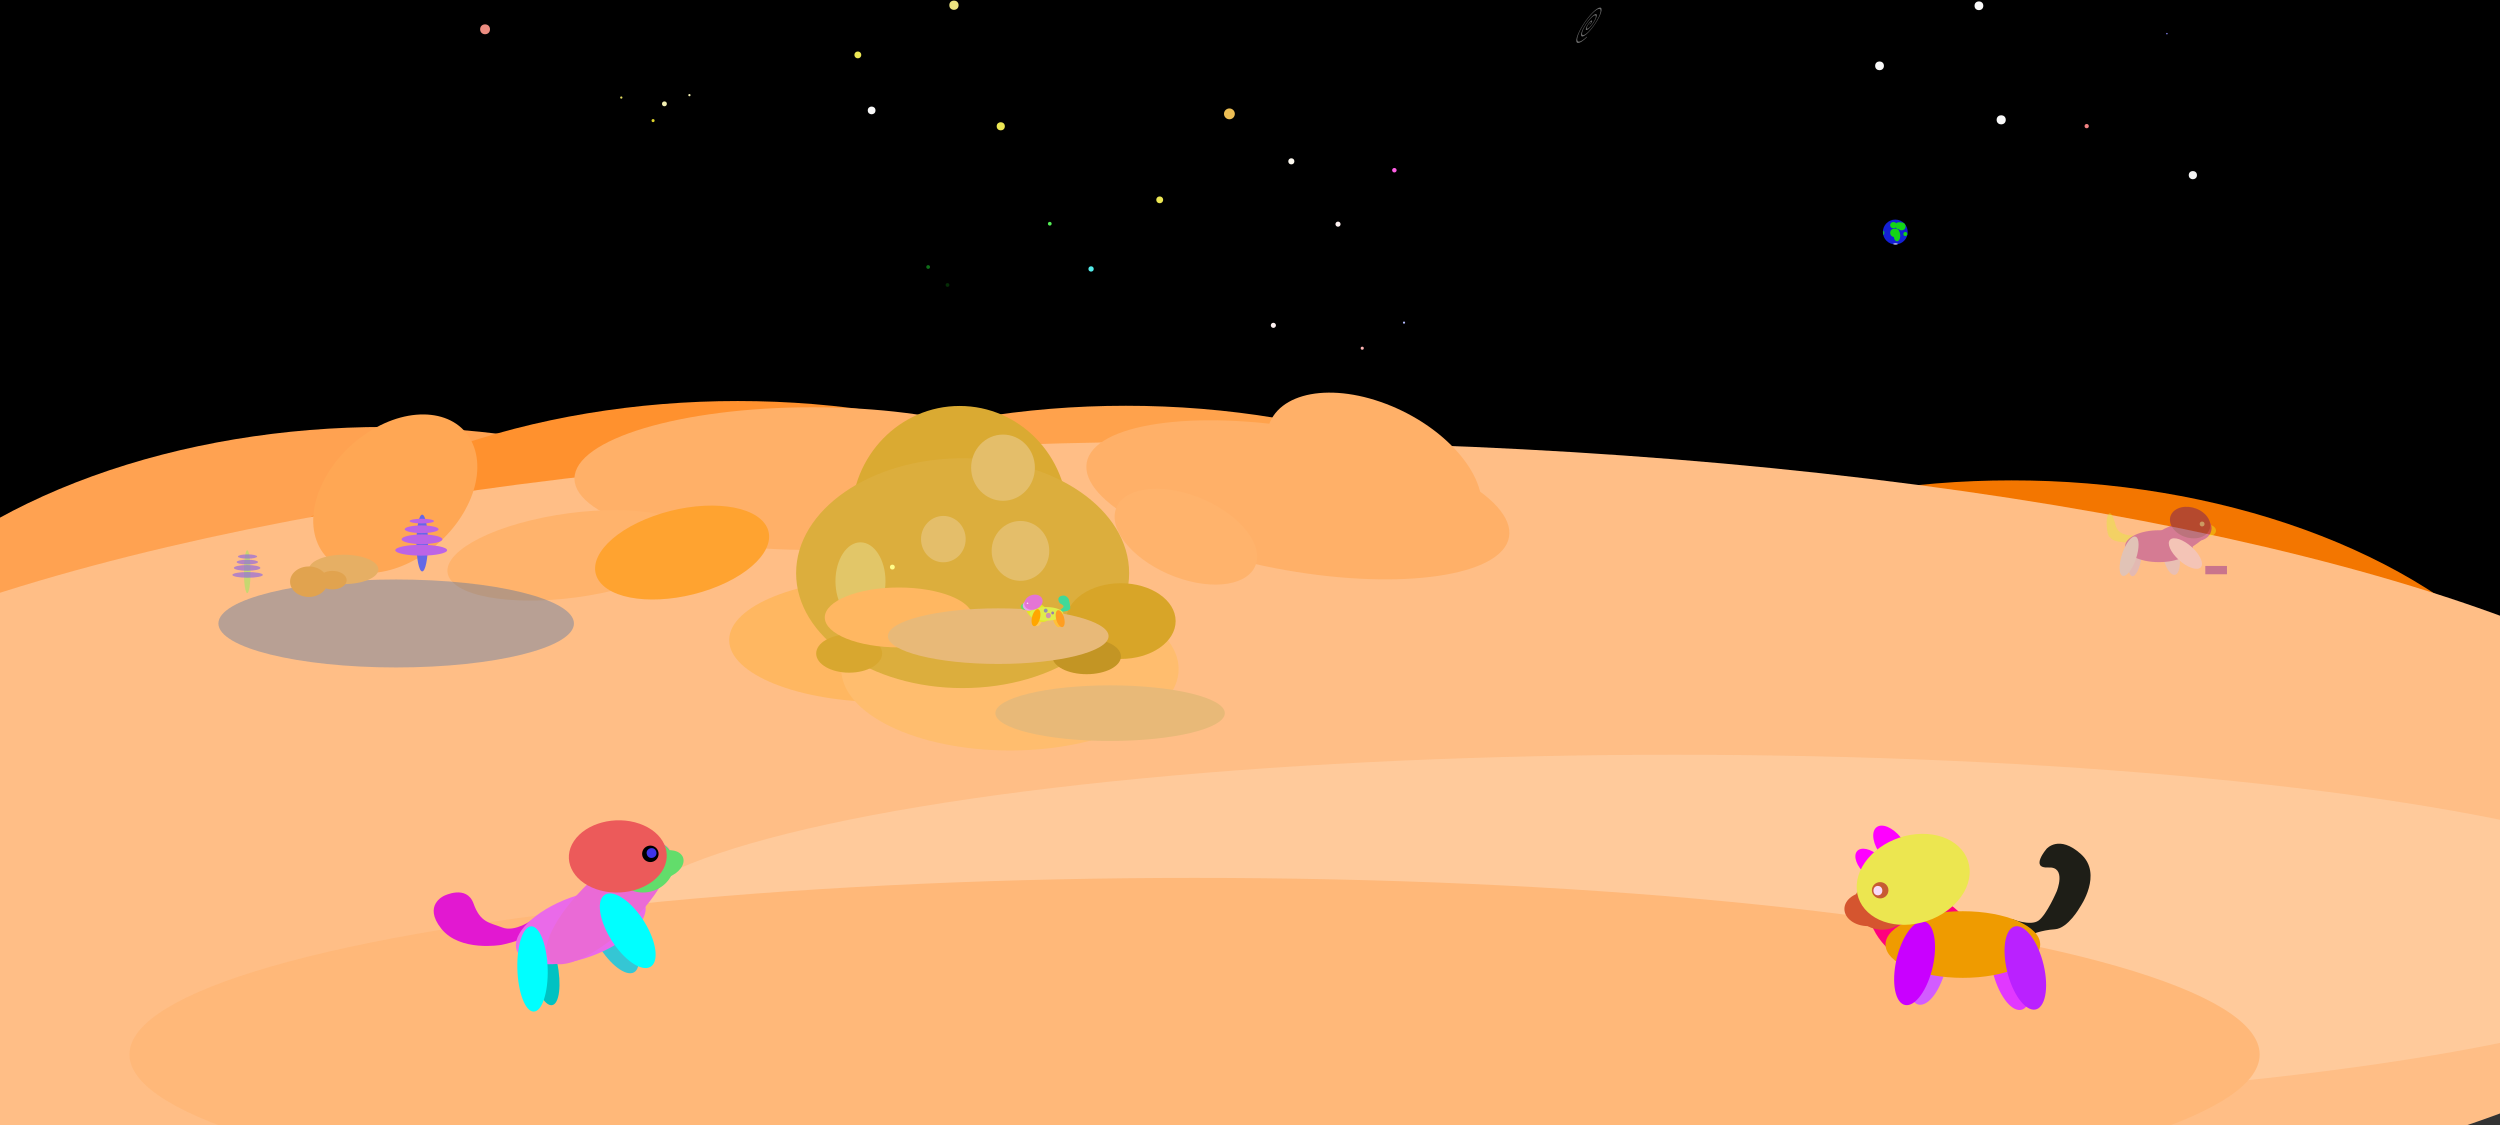 <?xml version="1.0" encoding="UTF-8" standalone="no"?>
<!-- Created with Inkscape (http://www.inkscape.org/) -->

<svg
   width="200mm"
   height="90mm"
   viewBox="0 0 200 90"
   version="1.1"
   id="svg1"
   sodipodi:docname="Foam_Pet_Bothies.svg"
   inkscape:version="1.3 (0e150ed, 2023-07-21)"
   xmlns:inkscape="http://www.inkscape.org/namespaces/inkscape"
   xmlns:sodipodi="http://sodipodi.sourceforge.net/DTD/sodipodi-0.dtd"
   xmlns="http://www.w3.org/2000/svg"
   xmlns:svg="http://www.w3.org/2000/svg">
  <rect x="0" y="0" width="200" height="90" fill="#333333" stroke="none"/>
  <sodipodi:namedview
     id="namedview1"
     pagecolor="#ffffff"
     bordercolor="#000000"
     borderopacity="0.25"
     inkscape:showpageshadow="2"
     inkscape:pageopacity="0.0"
     inkscape:pagecheckerboard="0"
     inkscape:deskcolor="#d1d1d1"
     inkscape:document-units="mm"
     inkscape:zoom="2.0560856"
     inkscape:cx="232.23741"
     inkscape:cy="95.083588"
     inkscape:window-width="1452"
     inkscape:window-height="939"
     inkscape:window-x="26"
     inkscape:window-y="23"
     inkscape:window-maximized="0"
     inkscape:current-layer="layer1"
     showgrid="false" />
  <defs
     id="defs1" />
  <g
     inkscape:label="Layer 1"
     inkscape:groupmode="layer"
     id="layer1">
    <rect
       style="fill:#000000;fill-opacity:1;stroke-width:1.077"
       id="rect131"
       width="215.34"
       height="84.723"
       x="-4.572"
       y="-7.734" />
    <ellipse
       style="fill:#ffa24c;fill-opacity:1;stroke-width:0.692"
       id="path131-5-2-7"
       cx="90.071"
       cy="61.887"
       rx="46.876"
       ry="29.426" />
    <ellipse
       style="fill:#f37600;fill-opacity:1;stroke-width:0.692"
       id="path131-5-2-7-6"
       cx="160.932"
       cy="67.855"
       rx="46.876"
       ry="29.426" />
    <ellipse
       style="fill:#ffa251;fill-opacity:1;stroke-width:0.692"
       id="path131-5"
       cx="30.822"
       cy="63.581"
       rx="46.876"
       ry="29.426" />
    <ellipse
       style="fill:#ff912e;fill-opacity:1;stroke-width:0.692"
       id="path131-5-2"
       cx="59.018"
       cy="61.508"
       rx="46.876"
       ry="29.426" />
    <ellipse
       style="fill:#ffbe86;fill-opacity:1;stroke-width:1.221"
       id="path131"
       cx="97.316"
       cy="69.168"
       rx="126.957"
       ry="33.86" />
    <ellipse
       style="fill:#ffb761;fill-opacity:1;stroke:none;stroke-width:3.094;stroke-linecap:round;stroke-dasharray:none"
       id="path7-2-4"
       cx="70.74"
       cy="51.204"
       rx="12.406"
       ry="4.964" />
    <ellipse
       style="fill:#ffbd6e;fill-opacity:1;stroke:none;stroke-width:3.698;stroke-linecap:round;stroke-dasharray:none"
       id="path7-2-4-6"
       cx="80.796"
       cy="53.518"
       rx="13.495"
       ry="6.521" />
    <ellipse
       style="fill:#ffca9b;fill-opacity:1;stroke-width:0.646"
       id="path131-1"
       cx="133.952"
       cy="74.508"
       rx="85.208"
       ry="14.128" />
    <ellipse
       style="fill:#ffb879;fill-opacity:1;stroke-width:0.646"
       id="path131-1-3"
       cx="95.565"
       cy="84.359"
       rx="85.208"
       ry="14.128" />
    <g
       id="g3">
      <path
         style="fill:#0000e0;fill-opacity:0.119;stroke-width:0.723;stroke-linecap:round;stroke-linejoin:round"
         id="path111"
         d="m 42.353,-99.297 c -2.317,3.775 -4.82,7.603 -6.479,11.686 -1.655,4.553 -3.432,9.189 -3.792,14.07 -0.08,1.08 -0.037,2.166 -0.056,3.25 0.2,4.206 0.831,8.398 2.962,12.1 1.333,2.316 2.507,3.562 4.208,5.634 4.183,4.537 8.988,8.559 14.364,11.62 0.866,0.493 1.774,0.909 2.661,1.364 4.662,2.231 8.655,2.371 13.671,1.852 4.626,-0.656 9.288,-0.955 13.953,-1.144 4.108,-0.065 8.134,-0.709 12.058,-1.897 3.289,-0.968 6.546,-2.037 9.82,-3.051 2.008,-0.682 4.116,-0.823 6.199,-1.099 0.261,-0.152 0.546,-0.269 0.783,-0.457 1.584,-1.262 2.712,-3.392 3.388,-5.25 0.272,-0.749 0.457,-1.527 0.685,-2.29 1.477,-5.476 0.977,-11.084 0.384,-16.637 -0.549,-4.958 -1.728,-9.813 -3.181,-14.576 -1.853,-5.293 -3.751,-10.572 -6.104,-15.666 -1.738,-3.496 -3.569,-6.961 -5.886,-10.112 -1.641,-2.127 -3.816,-3.141 -6.306,-3.935 -3.318,-0.83 -6.764,-0.924 -10.167,-1.023 -3.118,-0.08 -6.232,0.18 -9.344,0.321 -2.516,-0.003 -5.009,0.235 -7.43,0.932 -1.665,0.4 -3.088,1.25 -4.488,2.192 -1.252,0.937 -2.288,2.116 -3.437,3.169 -1.607,1.159 -3.263,2.258 -4.966,3.271 -1.55,0.887 -3.231,1.506 -4.95,1.969 -1.229,0.281 -2.49,0.3 -3.73,0.513 -0.986,0.235 -2.006,0.21 -3.001,0.37 -1.012,0.165 -2.11,1.979 -2.11,1.979 0.677,0.214 -0.254,0.254 -0.479,0.5 -2.604,3.649 -4.443,7.73 -6.123,11.863 -1.672,4.587 -3.457,9.26 -3.82,14.178 -0.081,1.097 -0.038,2.201 -0.058,3.301 0.201,4.276 0.843,8.534 3.004,12.299 1.354,2.359 2.538,3.613 4.269,5.721 4.215,4.571 9.056,8.625 14.468,11.717 0.876,0.501 1.795,0.923 2.692,1.385 4.742,2.278 8.814,2.432 13.92,1.907 4.617,-0.656 9.269,-0.957 13.924,-1.144 4.147,-0.064 8.21,-0.715 12.172,-1.911 3.289,-0.97 6.548,-2.037 9.824,-3.048 1.984,-0.67 4.066,-0.807 6.124,-1.076 0.316,-0.172 0.662,-0.298 0.949,-0.515 1.617,-1.222 2.902,-3.62 3.576,-5.47 0.279,-0.767 0.468,-1.564 0.702,-2.346 1.491,-5.534 0.994,-11.201 0.398,-16.813 -0.552,-4.986 -1.733,-9.87 -3.195,-14.66 -1.861,-5.311 -3.771,-10.608 -6.13,-15.721 -1.75,-3.524 -3.589,-7.019 -5.919,-10.198 -1.745,-2.237 -3.906,-3.26 -6.538,-4.101 -3.359,-0.842 -6.848,-0.941 -10.293,-1.042 -3.129,-0.082 -6.254,0.178 -9.379,0.319 -2.552,-0.006 -5.08,0.245 -7.537,0.946 -1.712,0.412 -3.179,1.283 -4.62,2.251 -1.276,0.945 -2.325,2.144 -3.492,3.211 -1.585,1.135 -3.212,2.22 -4.887,3.217 -1.514,0.863 -3.156,1.467 -4.835,1.916 -1.217,0.27 -2.462,0.293 -3.688,0.503 -0.985,0.228 -2.001,0.214 -2.995,0.369 -1.072,0.171 -1.71,0.42 -2.639,0.961 -0.284,0.166 0.313,0.637 0.313,0.637"
         sodipodi:nodetypes="ccscscsccccccssccccccccccccccccccscscsccccccssccccccccccccccccc" />
    </g>
    <g
       id="g6"
       transform="translate(35.589,-119.664)">
      <g
         id="g5">
        <path
           style="fill:#0000ea;fill-opacity:0.119;stroke-width:0.621;stroke-linecap:round;stroke-linejoin:round"
           id="path112"
           d="m 119.749,41.803 c -1.348,1.987 -2.348,4.108 -3.226,6.252 -0.929,2.494 -1.633,5.044 -2.08,7.621 -0.491,3.059 -0.682,6.141 -0.877,9.218 -0.192,2.793 0.226,5.567 0.956,8.293 0.37,1.391 0.916,2.738 1.835,3.964 0.615,0.819 1.013,1.19 1.743,1.953 2.243,2.154 5.099,3.698 8.21,4.957 0.713,0.289 1.449,0.539 2.174,0.809 0.737,0.225 1.463,0.477 2.212,0.676 3.391,0.901 6.973,1.425 10.519,1.734 0.988,0.086 1.979,0.139 2.969,0.208 3.232,0.157 6.478,0.06 9.68,-0.325 3.036,-0.365 5.986,-1.007 8.931,-1.679 4.194,-1.049 8.176,-2.597 11.884,-4.474 0.785,-0.397 1.54,-0.832 2.31,-1.248 3.052,-1.742 5.75,-3.809 8.008,-6.199 1.335,-1.413 1.868,-2.155 3.046,-3.645 2.526,-3.248 3.92,-6.917 4.776,-10.654 0.171,-0.745 0.294,-1.497 0.44,-2.245 0.67,-4.02 0.687,-8.088 0.571,-12.135 -0.057,-2.853 -0.607,-5.673 -1.361,-8.456 -0.543,-1.777 -1.265,-3.516 -2.099,-5.218 -0.763,-1.478 -1.571,-2.941 -2.334,-4.42 -1.085,-2.239 -2.172,-4.478 -3.195,-6.735 -0.915,-2.13 -1.636,-4.309 -2.151,-6.522 -0.196,-0.897 -0.349,-1.811 -0.154,-2.717 0.094,-0.435 0.182,-0.62 0.342,-1.038 0.337,-0.81 0.752,-1.626 0.858,-2.483 0.022,-0.18 0.014,-0.362 0.021,-0.543 -0.129,-1.034 -0.656,-2.092 -1.695,-2.764 -0.244,-0.158 -0.525,-0.276 -0.788,-0.414 -2.344,-0.899 -4.96,-1.043 -7.515,-1.169 -2.827,-0.058 -5.655,0.034 -8.479,0.133 -3.145,0.086 -6.294,-0.059 -9.439,0.006 -0.629,0.013 -1.258,0.048 -1.887,0.071 -3.041,0.126 -5.994,0.746 -8.967,1.224 -3.725,0.477 -7.491,0.741 -11.252,0.954 -3.418,0.151 -6.836,0.294 -10.257,0.388 -2.37,0.113 -4.781,-0.042 -7.132,0.276 -0.376,0.051 -0.745,0.134 -1.117,0.201 -1.599,0.426 -3.051,1.194 -3.827,2.426 -0.148,0.235 -0.245,0.488 -0.368,0.732 -0.533,1.358 -0.79,2.797 -0.702,4.222 0.017,0.27 0.066,0.538 0.099,0.806 0.207,1.144 0.376,2.311 0.981,3.376 0.152,0.268 0.34,0.522 0.511,0.782 1.805,2.333 4.718,3.871 7.546,5.332 2.743,1.378 5.71,2.431 8.544,3.677 1.305,0.603 2.641,1.233 3.598,2.181 0.639,0.783 0.364,1.284 -0.008,2.097 -0.445,1.001 -1.076,1.928 -1.929,2.742 -0.651,0.709 -1.535,1.209 -2.379,1.754 -0.833,0.503 -1.622,1.044 -2.347,1.645 -0.809,0.755 -1.553,1.552 -2.325,2.331 -0.39,0.357 -0.78,0.714 -1.191,1.056 -0.174,0.162 -0.373,0.305 -0.546,0.468 -0.218,0.253 -0.53,0.387 -0.856,0.531 l 0.119,0.144 c -1.367,1.961 -2.357,4.071 -3.229,6.198 -0.924,2.474 -1.611,5.007 -2.061,7.563 -0.501,3.048 -0.684,6.121 -0.878,9.188 -0.189,2.764 0.226,5.508 0.953,8.205 0.366,1.359 0.9,2.676 1.799,3.873 0.603,0.803 0.986,1.159 1.703,1.909 2.205,2.118 5.009,3.639 8.068,4.877 0.705,0.285 1.433,0.533 2.15,0.799 4.014,1.311 8.31,2.011 12.611,2.389 0.982,0.086 1.968,0.14 2.951,0.21 3.205,0.159 6.424,0.063 9.601,-0.32 3.014,-0.364 5.942,-1.003 8.864,-1.675 4.156,-1.05 8.11,-2.581 11.789,-4.443 0.778,-0.394 1.526,-0.825 2.289,-1.238 3.019,-1.724 5.689,-3.769 7.921,-6.135 1.316,-1.394 1.857,-2.146 3.018,-3.616 2.501,-3.216 3.881,-6.847 4.726,-10.547 0.169,-0.74 0.29,-1.486 0.436,-2.229 0.661,-4.001 0.678,-8.05 0.556,-12.078 -0.063,-2.832 -0.612,-5.63 -1.366,-8.391 -0.543,-1.758 -1.26,-3.479 -2.088,-5.164 -0.766,-1.475 -1.569,-2.938 -2.327,-4.416 -1.081,-2.245 -2.169,-4.489 -3.196,-6.75 -0.922,-2.148 -1.651,-4.344 -2.176,-6.574 -0.209,-0.931 -0.363,-1.881 -0.167,-2.822 0.095,-0.457 0.191,-0.661 0.357,-1.099 0.33,-0.796 0.742,-1.597 0.844,-2.441 0.02,-0.164 0.01,-0.329 0.015,-0.493 -0.127,-0.937 -0.613,-1.903 -1.564,-2.507 -0.222,-0.141 -0.477,-0.246 -0.715,-0.369 -2.28,-0.862 -4.822,-0.998 -7.301,-1.12 -2.812,-0.054 -5.625,0.033 -8.434,0.131 -3.151,0.083 -6.305,-0.067 -9.456,-7.181e-4 -0.623,0.013 -1.246,0.048 -1.869,0.073 -3.018,0.133 -5.951,0.751 -8.903,1.223 -3.743,0.475 -7.527,0.737 -11.307,0.952 -3.422,0.158 -6.846,0.299 -10.272,0.395 -2.357,0.114 -4.757,-0.042 -7.095,0.28 -0.361,0.05 -0.715,0.131 -1.072,0.196 -1.485,0.404 -2.838,1.12 -3.55,2.271 -0.135,0.218 -0.223,0.452 -0.335,0.678 -0.513,1.317 -0.762,2.711 -0.673,4.091 0.017,0.259 0.065,0.516 0.098,0.774 0.206,1.113 0.368,2.251 0.956,3.287 0.145,0.255 0.325,0.497 0.487,0.746 1.768,2.28 4.621,3.784 7.387,5.212 2.734,1.375 5.696,2.417 8.525,3.655 1.361,0.621 2.733,1.282 3.737,2.259 0.751,0.896 0.494,1.5 0.063,2.443 -0.463,1.04 -1.122,1.999 -2.004,2.848 -0.668,0.728 -1.574,1.244 -2.441,1.803 -0.818,0.495 -1.593,1.026 -2.306,1.615 -0.799,0.746 -1.536,1.533 -2.296,2.304 -0.397,0.367 -0.795,0.733 -1.212,1.085 -0.167,0.158 -0.361,0.294 -0.527,0.452 z"
           sodipodi:nodetypes="cccccscscsscscscscscccccccscscscccsccccscscscscccccccccccccccccscscscscscscscccccccscccscccsccccscscccscccccccccccc" />
      </g>
    </g>
    <g
       id="g4"
       transform="matrix(0.488,0,0,0.52,75.763,43.206)">
      <path
         style="opacity:1;fill:#1e1e17;fill-opacity:1;stroke-width:1.006"
         d="m 174.545,58.294 c 0,0 3.059,1.158 4.403,0.236 1.344,-0.922 2.968,-4.492 2.968,-4.492 0,0 1.666,-3.836 -1.386,-3.666 -3.052,0.17 -0.293,-2.859 -0.293,-2.859 0,0 2.034,-2.266 5.655,0.805 3.622,3.071 -0.146,8.122 -0.146,8.122 0,0 -1.967,3.316 -4.152,3.438 -2.185,0.122 -4,0.852 -4,0.852 z"
         id="path5" />
      <ellipse
         style="opacity:1;fill:#ff007e;fill-opacity:1;stroke-width:0.061;stroke-dasharray:none"
         id="path2-0-9"
         cx="-48.72"
         cy="-143.287"
         rx="7.128"
         ry="8.569"
         transform="matrix(-0.36,-0.933,-0.995,-0.102,0,0)" />
      <ellipse
         style="opacity:1;fill:#d5552f;fill-opacity:1;stroke-width:0.025;stroke-dasharray:none"
         id="path2-0-2"
         cx="-150.985"
         cy="56.754"
         rx="3.876"
         ry="2.637"
         transform="scale(-1,1)" />
      <ellipse
         style="opacity:1;fill:#e138ff;fill-opacity:1;stroke-width:0.036;stroke-dasharray:none"
         id="path2-0-9-8-1"
         cx="-22.141"
         cy="-176.7"
         rx="6.445"
         ry="3.373"
         transform="matrix(-0.152,-0.988,-0.968,-0.249,0,0)" />
      <ellipse
         style="opacity:1;fill:#d25cff;fill-opacity:1;stroke-width:0.036;stroke-dasharray:none"
         id="path2-0-9-8-2-6"
         cx="71.996"
         cy="-188.767"
         rx="6.445"
         ry="3.373"
         transform="matrix(0.362,-0.932,-0.714,-0.7,0,0)" />
      <ellipse
         style="opacity:1;fill:#ef9b00;fill-opacity:1;stroke-width:0.063;stroke-dasharray:none"
         id="path2-5"
         cx="-166.527"
         cy="62.225"
         rx="12.677"
         ry="5.126"
         transform="scale(-1,1)" />
      <ellipse
         style="opacity:1;fill:#d5552f;fill-opacity:1;stroke-width:0.033;stroke-dasharray:none"
         id="path2-0"
         cx="-153.286"
         cy="55.999"
         rx="4.624"
         ry="3.946"
         transform="scale(-1,1)" />
      <ellipse
         style="opacity:1;fill:#ba21ff;fill-opacity:1;stroke-width:0.036;stroke-dasharray:none"
         id="path2-0-9-8"
         cx="-21.449"
         cy="-179.245"
         rx="6.445"
         ry="3.373"
         transform="matrix(-0.152,-0.988,-0.968,-0.249,0,0)" />
      <ellipse
         style="opacity:1;fill:#c900ff;fill-opacity:1;stroke-width:0.036;stroke-dasharray:none"
         id="path2-0-9-8-2"
         cx="70.251"
         cy="-186.533"
         rx="6.445"
         ry="3.373"
         transform="matrix(0.362,-0.932,-0.714,-0.7,0,0)" />
      <ellipse
         style="opacity:1;fill:#ff00ff;fill-opacity:1;stroke-width:1.046"
         id="path142"
         cx="-88.252"
         cy="-135.628"
         rx="2.116"
         ry="3.838"
         transform="rotate(140)" />
      <ellipse
         style="opacity:1;fill:#ff00ff;fill-opacity:1;stroke-width:0.884"
         id="path142-7"
         cx="-59.19"
         cy="-148.291"
         rx="1.789"
         ry="3.246"
         transform="rotate(130)" />
      <ellipse
         style="opacity:1;fill:#ece650;fill-opacity:1;stroke-width:0.063;stroke-dasharray:none"
         id="path2-0-6"
         cx="-163.509"
         cy="66.715"
         rx="9.291"
         ry="6.966"
         transform="matrix(-0.996,0.088,-0.067,0.998,0,0)" />
      <ellipse
         style="opacity:1;fill:#c75b33;fill-opacity:1;stroke-width:0.141;stroke-dasharray:none"
         id="path3-3"
         cx="-152.971"
         cy="53.875"
         transform="scale(-1,1)"
         rx="1.358"
         ry="1.255" />
      <circle
         style="opacity:1;fill:#f8daf7;fill-opacity:1;stroke-width:0.078;stroke-dasharray:none"
         id="path3-3-0"
         cx="-152.598"
         cy="53.932"
         r="0.726"
         transform="scale(-1,1)" />
    </g>
    <circle
       style="fill:#f9f9f9;fill-opacity:1;stroke-width:0.333"
       id="path143"
       cx="160.096"
       cy="9.586"
       r="0.365" />
    <circle
       style="fill:#f08282;fill-opacity:1;stroke-width:0.156"
       id="path143-4"
       cx="166.935"
       cy="10.09"
       r="0.171" />
    <circle
       style="fill:#8482f0;fill-opacity:1;stroke-width:0.057"
       id="path143-4-1"
       cx="173.351"
       cy="2.692"
       r="0.062" />
    <circle
       style="fill:#f9f9f9;fill-opacity:1;stroke-width:0.321"
       id="path143-4-2"
       cx="150.363"
       cy="5.267"
       r="0.351" />
    <circle
       style="fill:#f9f9f9;fill-opacity:1;stroke-width:0.321"
       id="path143-4-2-1"
       cx="158.314"
       cy="0.462"
       r="0.351" />
    <circle
       style="fill:#f4f4f4;fill-opacity:1;stroke-width:0.3"
       id="path143-2"
       cx="175.428"
       cy="14.012"
       r="0.328" />
    <circle
       style="fill:#1420d5;fill-opacity:1;stroke-width:0.908"
       id="path143-2-9"
       cx="151.624"
       cy="18.561"
       r="0.994" />
    <ellipse
       style="fill:#14d516;fill-opacity:1;stroke-width:0.325"
       id="path143-2-9-1"
       cx="151.588"
       cy="18.626"
       rx="0.372"
       ry="0.341" />
    <ellipse
       style="fill:#14d516;fill-opacity:1;stroke-width:0.308"
       id="path143-2-9-1-5"
       cx="151.761"
       cy="18.869"
       rx="0.262"
       ry="0.434" />
    <ellipse
       style="fill:#14d516;fill-opacity:1;stroke-width:0.233"
       id="path143-2-9-1-5-7"
       cx="151.476"
       cy="18.012"
       rx="0.262"
       ry="0.249" />
    <ellipse
       style="fill:#14d516;fill-opacity:1;stroke-width:0.27"
       id="path143-2-9-1-5-7-3"
       cx="151.93"
       cy="18.058"
       rx="0.313"
       ry="0.281" />
    <ellipse
       style="fill:#14d516;fill-opacity:1;stroke-width:0.287"
       id="path143-2-9-1-5-7-3-2"
       cx="152.131"
       cy="18.113"
       rx="0.313"
       ry="0.315" />
    <ellipse
       style="fill:#14d516;fill-opacity:1;stroke-width:0.146"
       id="path143-2-9-1-5-7-3-2-8"
       cx="152.426"
       cy="18.721"
       rx="0.158"
       ry="0.163" />
    <ellipse
       style="fill:#14d516;fill-opacity:1;stroke-width:0.077"
       id="path143-2-9-1-5-7-3-2-8-6"
       cx="150.702"
       cy="18.626"
       rx="0.043"
       ry="0.163" />
    <ellipse
       style="fill:#ffffff;fill-opacity:1;stroke-width:0.081"
       id="path143-2-9-1-5-7-3-2-8-6-1"
       cx="151.64"
       cy="19.516"
       rx="0.179"
       ry="0.044" />
    <circle
       style="fill:#f9f9f9;fill-opacity:1;stroke-width:0.348"
       id="path144"
       cx="69.73"
       cy="8.834"
       r="0.309" />
    <circle
       style="fill:#ece754;fill-opacity:1;stroke-width:0.368"
       id="path144-3"
       cx="80.061"
       cy="10.103"
       r="0.326" />
    <circle
       style="fill:#ece754;fill-opacity:1;stroke-width:0.161"
       id="path144-3-7"
       cx="58.085"
       cy="-1.518"
       r="0.143" />
    <circle
       style="fill:#ece754;fill-opacity:1;stroke-width:0.308"
       id="path144-3-1"
       cx="68.627"
       cy="4.393"
       r="0.273" />
    <circle
       style="fill:#ece754;fill-opacity:1;stroke-width:0.308"
       id="path144-3-1-9"
       cx="92.777"
       cy="15.987"
       r="0.273" />
    <circle
       style="fill:#54ecea;fill-opacity:1;stroke-width:0.24"
       id="path144-3-1-9-9"
       cx="87.286"
       cy="21.516"
       r="0.213" />
    <circle
       style="fill:#54ec56;fill-opacity:1;stroke-width:0.169"
       id="path144-3-1-9-9-9"
       cx="83.982"
       cy="17.898"
       r="0.15" />
    <circle
       style="fill:#052d06;fill-opacity:1;stroke-width:0.169"
       id="path144-3-1-9-9-9-9"
       cx="75.8"
       cy="22.798"
       r="0.15" />
    <circle
       style="fill:#21e935;fill-opacity:0.47;stroke-width:0.169"
       id="path144-3-1-9-9-9-9-7"
       cx="74.252"
       cy="21.36"
       r="0.15" />
    <circle
       style="fill:#ecbe54;fill-opacity:1;stroke-width:0.49"
       id="path144-3-1-9-5"
       cx="98.353"
       cy="9.109"
       r="0.434" />
    <circle
       style="fill:#fdf9f0;fill-opacity:1;stroke-width:0.275"
       id="path144-3-1-9-5-7"
       cx="103.307"
       cy="12.907"
       r="0.244" />
    <circle
       style="fill:#ece480;fill-opacity:1;stroke-width:0.216"
       id="path145"
       cx="76.316"
       cy="0.417"
       r="0.371" />
    <circle
       style="fill:#b2b6f3;fill-opacity:1;stroke-width:0.216"
       id="path145-5"
       cx="62.937"
       cy="-2.822"
       r="0.371" />
    <circle
       style="fill:#f3efb2;fill-opacity:1;stroke-width:0.113"
       id="path145-5-4"
       cx="55.588"
       cy="-3.372"
       r="0.195" />
    <circle
       style="fill:#f3efb2;fill-opacity:1;stroke-width:0.113"
       id="path145-5-4-0"
       cx="53.154"
       cy="8.307"
       r="0.195" />
    <circle
       style="fill:#f3efb2;fill-opacity:1;stroke-width:0.053"
       id="path145-5-4-0-9"
       cx="55.154"
       cy="7.611"
       r="0.09" />
    <circle
       style="fill:#e6de61;fill-opacity:1;stroke-width:0.053"
       id="path145-5-4-0-9-3"
       cx="49.703"
       cy="7.804"
       r="0.09" />
    <circle
       style="fill:#ded32c;fill-opacity:1;stroke-width:0.072"
       id="path145-5-4-0-9-3-6"
       cx="52.246"
       cy="9.648"
       r="0.123" />
    <circle
       style="fill:#f3efb2;fill-opacity:1;stroke-width:0.062"
       id="path145-5-4-6"
       cx="56.243"
       cy="-4.827"
       r="0.106" />
    <circle
       style="fill:#e4da4d;fill-opacity:1;stroke-width:0.041"
       id="path145-5-4-6-8"
       cx="54.212"
       cy="-4.185"
       r="0.07" />
    <circle
       style="fill:#ec8c80;fill-opacity:1;stroke-width:0.625"
       id="path146"
       cx="38.805"
       cy="2.344"
       r="0.395" />
    <ellipse
       style="fill:#ffb068;fill-opacity:1;stroke-width:0.194"
       id="path131-5-2-7-9"
       cx="65.005"
       cy="38.29"
       rx="19.047"
       ry="5.708" />
    <ellipse
       style="fill:#ffb068;fill-opacity:1;stroke-width:0.184"
       id="path131-5-2-7-9-4"
       cx="109.196"
       cy="21.35"
       rx="17.152"
       ry="5.708"
       transform="rotate(10)" />
    <ellipse
       style="fill:#ffb068;fill-opacity:1;stroke-width:0.133"
       id="path131-5-2-7-9-4-0"
       cx="116.311"
       cy="-0.264"
       rx="9.095"
       ry="5.644"
       transform="matrix(0.945,0.327,-0.089,0.996,0,0)" />
    <ellipse
       style="fill:#ffb36c;fill-opacity:1;stroke-width:0.084"
       id="path131-5-2-7-9-4-0-7"
       cx="100.745"
       cy="12.675"
       rx="5.964"
       ry="3.404"
       transform="matrix(0.954,0.301,-0.098,0.995,0,0)" />
    <ellipse
       style="fill:#ffb36c;fill-opacity:1;stroke-width:0.121"
       id="path131-5-2-7-9-4-0-7-5"
       cx="4.949"
       cy="-66.562"
       rx="9.696"
       ry="4.324"
       transform="matrix(-0.972,0.235,-0.76,-0.65,0,0)" />
    <ellipse
       style="fill:#ffa754;fill-opacity:1;stroke-width:0.117"
       id="path131-5-2-7-9-4-0-7-5-7"
       cx="-13.254"
       cy="-50.967"
       rx="7.377"
       ry="5.381"
       transform="matrix(-0.84,0.542,-0.402,-0.916,0,0)" />
    <g
       id="g1"
       transform="matrix(0.064,0,0,0.064,169.477,36.597)"
       style="opacity:0.417">
      <path
         style="fill:#e1eb35;fill-opacity:1;stroke-width:0.239"
         d="m 17.736,97.46 c 0,0 -17.557,1.136 -21.13,-12.199 -3.573,-13.335 -6.819,-19.405 -9.957,-12.785 -3.138,6.62 -0.712,25.812 2.347,27.136 3.06,1.324 0.546,5.363 20.994,6.689 20.448,1.327 7.746,-8.841 7.746,-8.841 z"
         id="path2-3" />
      <ellipse
         style="fill:#ebed20;fill-opacity:1;stroke-width:0.136"
         id="path1-3-2-1"
         cx="109.385"
         cy="91.492"
         rx="12.573"
         ry="8.124" />
      <ellipse
         style="fill:#c9c1f2;fill-opacity:1;stroke-width:0.391;stroke-dasharray:none"
         id="path2-8-4-6-49"
         cx="41.515"
         cy="131.294"
         transform="matrix(0.987,-0.16,0.189,0.982,0,0)"
         rx="10.145"
         ry="24.801" />
      <ellipse
         style="fill:#bcb3f0;fill-opacity:1;stroke-width:0.355"
         id="path2-8-4-2"
         cx="39.016"
         cy="116.77"
         transform="matrix(0.979,0.202,-0.149,0.989,0,0)"
         rx="8.222"
         ry="25.274" />
      <ellipse
         style="fill:#9a1da7;fill-opacity:1;stroke-width:0.389"
         id="path1-0"
         cx="50.596"
         cy="110.924"
         rx="42.257"
         ry="19.933" />
      <ellipse
         style="fill:#9a1da7;fill-opacity:1;stroke-width:0.471"
         id="path1-5-2-7-6-6-6"
         cx="176.146"
         cy="128.967"
         rx="28.739"
         ry="42.836"
         transform="matrix(0.989,0.15,-0.805,0.593,0,0)" />
      <ellipse
         style="fill:#9a1da7;fill-opacity:1;stroke-width:0.225"
         id="path1-3-8"
         cx="98.643"
         cy="88.474"
         rx="17.752"
         ry="15.79" />
      <ellipse
         style="fill:#b6cafa;fill-opacity:1;stroke-width:0.378"
         id="path2-8-9"
         cx="52.183"
         cy="110.268"
         transform="matrix(0.931,0.365,-0.32,0.947,0,0)"
         rx="9.171"
         ry="25.775" />
      <ellipse
         style="fill:#5f0a6e;fill-opacity:1;stroke-width:0.553"
         id="path2-8-4-6-4-8-2"
         cx="6.687"
         cy="-122.497"
         transform="matrix(-0.804,0.595,-0.775,-0.632,0,0)"
         rx="20.661"
         ry="24.482" />
      <circle
         style="fill:#93d0ea;fill-opacity:1;stroke-width:0.075"
         id="path2-8-3-6"
         cx="104.57"
         cy="83.169"
         r="3.029" />
      <ellipse
         style="fill:#e5cdfa;fill-opacity:1;stroke-width:0.421"
         id="path2-8-4-6-4-6"
         cx="32.8"
         cy="-144.512"
         transform="matrix(-0.714,0.701,-0.741,-0.672,0,0)"
         rx="11.379"
         ry="25.777" />
      <rect
         style="fill:#7d0c95;fill-opacity:1;stroke:none;stroke-width:0.829;stroke-opacity:1"
         id="rect3"
         width="27.1"
         height="10.383"
         x="108.548"
         y="135.616" />
    </g>
    <ellipse
       style="fill:#ffa330;fill-opacity:1;stroke-width:0.095"
       id="path131-5-2-7-9-4-0-7-5-1"
       cx="-16.407"
       cy="-63.316"
       rx="6.984"
       ry="3.711"
       transform="matrix(-0.941,0.339,-0.618,-0.786,0,0)" />
    <rect
       style="opacity:0.417;fill:#ffa330;fill-opacity:1;stroke-width:1.046"
       id="rect1"
       width="22.783"
       height="10.394"
       x="76.428"
       y="124.303" />
    <g
       id="g7"
       transform="matrix(0.394,0,0,0.394,28.844,40.233)">
      <path
         style="opacity:1;fill:#e218d1;fill-opacity:1;stroke-width:0.913"
         d="m 34.878,84.652 c 0,0 -3.514,2.561 -6.079,1.562 -2.566,-0.999 -4.461,-0.94 -5.854,-4.857 -1.393,-3.918 -6.009,-1.571 -6.009,-1.571 0,0 -4.321,1.909 -0.538,6.668 3.783,4.759 12.157,3.295 12.157,3.295 0,0 4.112,-0.805 4.618,-1.697 0.506,-0.892 1.705,-3.4 1.705,-3.4 z"
         id="path10" />
      <ellipse
         style="opacity:1;fill:#62dd6b;fill-opacity:1;stroke-width:0.046"
         id="path1-3-2"
         cx="32.683"
         cy="90.054"
         rx="4.224"
         ry="2.729"
         transform="rotate(-20)" />
      <ellipse
         style="opacity:1;fill:#35c6d4;fill-opacity:1;stroke-width:0.131;stroke-dasharray:none"
         id="path2-8-4-6"
         cx="-1.253"
         cy="102.041"
         transform="matrix(0.873,-0.488,0.513,0.858,0,0)"
         rx="3.408"
         ry="8.331" />
      <ellipse
         style="opacity:1;fill:#00c2c2;fill-opacity:1;stroke-width:0.119"
         id="path2-8-4"
         cx="17.937"
         cy="98.228"
         transform="matrix(0.989,-0.145,0.198,0.98,0,0)"
         rx="2.762"
         ry="8.49" />
      <ellipse
         style="opacity:1;fill:#ea6ae9;fill-opacity:1;stroke-width:0.125"
         id="path1-9"
         cx="12.573"
         cy="96.195"
         rx="13.833"
         ry="6.309"
         transform="rotate(-20)" />
      <ellipse
         style="opacity:1;fill:#ea6ad6;fill-opacity:1;stroke-width:0.16"
         id="path1-5-2-7-6-6"
         cx="127.855"
         cy="130.322"
         rx="9.56"
         ry="14.805"
         transform="matrix(0.98,-0.197,-0.575,0.818,0,0)" />
      <ellipse
         style="opacity:1;fill:#62dd6b;fill-opacity:1;stroke-width:0.075"
         id="path1-3"
         cx="29.075"
         cy="89.04"
         rx="5.963"
         ry="5.304"
         transform="rotate(-20)" />
      <ellipse
         style="opacity:1;fill:#00ffff;fill-opacity:1;stroke-width:0.127"
         id="path2-8"
         cx="32.667"
         cy="93.81"
         transform="matrix(1,0.025,0.024,1,0,0)"
         rx="3.081"
         ry="8.658" />
      <ellipse
         style="opacity:1;fill:#00ffff;fill-opacity:1;stroke-width:0.142"
         id="path2-8-4-6-4"
         cx="0.334"
         cy="102.383"
         transform="matrix(0.879,-0.477,0.527,0.85,0,0)"
         rx="3.822"
         ry="8.659" />
      <ellipse
         style="opacity:1;fill:#ec5a5a;fill-opacity:1;stroke-width:0.213"
         id="path2-8-4-6-4-8"
         cx="52.196"
         cy="-85.856"
         transform="matrix(-0.552,0.834,-0.944,-0.329,0,0)"
         rx="7.969"
         ry="9.443" />
      <circle
         style="opacity:1;fill:#000000;fill-opacity:1;stroke-width:0.041"
         id="path2-8-3"
         cx="30.923"
         cy="87.082"
         transform="rotate(-20)"
         r="1.674" />
      <circle
         style="opacity:1;fill:#4034e9;fill-opacity:1;stroke-width:0.024"
         id="path2-8-3-5"
         cx="31.21"
         cy="87.013"
         transform="rotate(-20)"
         r="0.991" />
    </g>
    <ellipse
       style="fill:#daaa32;fill-opacity:1;stroke:none;stroke-width:3.462;stroke-linecap:round;stroke-dasharray:none"
       id="path7"
       cx="76.771"
       cy="41.385"
       rx="8.657"
       ry="8.908" />
    <ellipse
       style="fill:#dcae3d;fill-opacity:1;stroke:none;stroke-width:4.362;stroke-linecap:round;stroke-dasharray:none"
       id="path7-88"
       cx="77.01"
       cy="45.854"
       rx="13.321"
       ry="9.193" />
    <ellipse
       style="fill:#d8a528;fill-opacity:1;stroke:none;stroke-width:1.437;stroke-linecap:round;stroke-dasharray:none"
       id="path7-88-1"
       cx="89.662"
       cy="49.687"
       rx="4.389"
       ry="3.029" />
    <ellipse
       style="fill:#c39524;fill-opacity:1;stroke:none;stroke-width:0.779;stroke-linecap:round;stroke-dasharray:none"
       id="path7-88-1-7"
       cx="86.932"
       cy="52.512"
       rx="2.745"
       ry="1.424" />
    <ellipse
       style="fill:#d8a72f;fill-opacity:1;stroke:none;stroke-width:0.793;stroke-linecap:round;stroke-dasharray:none"
       id="path7-88-1-7-4"
       cx="67.933"
       cy="52.28"
       rx="2.639"
       ry="1.534" />
    <ellipse
       style="fill:#e4be6a;fill-opacity:1;stroke:none;stroke-width:1.025;stroke-linecap:round;stroke-dasharray:none"
       id="path7-8"
       cx="80.241"
       cy="37.415"
       rx="2.55"
       ry="2.649" />
    <ellipse
       style="fill:#e4be6a;fill-opacity:1;stroke:none;stroke-width:0.926;stroke-linecap:round;stroke-dasharray:none"
       id="path7-8-9"
       cx="81.637"
       cy="44.072"
       rx="2.305"
       ry="2.395" />
    <ellipse
       style="fill:#e4be6a;fill-opacity:1;stroke:none;stroke-width:0.718;stroke-linecap:round;stroke-dasharray:none"
       id="path7-8-9-5"
       cx="75.468"
       cy="43.129"
       rx="1.786"
       ry="1.855" />
    <g
       id="g8">
      <ellipse
         style="fill:#c59824;fill-opacity:1;stroke:none;stroke-width:1.161;stroke-linecap:round;stroke-dasharray:none"
         id="path7-6"
         cx="125.243"
         cy="-22.421"
         rx="1.387"
         ry="6.259" />
      <ellipse
         style="fill:#c59824;fill-opacity:1;stroke:none;stroke-width:0.784;stroke-linecap:round;stroke-dasharray:none"
         id="path7-6-0"
         cx="125.167"
         cy="-16.79"
         rx="3.563"
         ry="1.111" />
      <ellipse
         style="fill:#c59824;fill-opacity:1;stroke:none;stroke-width:0.822;stroke-linecap:round;stroke-dasharray:none"
         id="path7-6-0-4"
         cx="136.582"
         cy="-16.633"
         rx="3.563"
         ry="1.219" />
      <ellipse
         style="fill:#c58a24;fill-opacity:1;stroke:none;stroke-width:1.16;stroke-linecap:round;stroke-dasharray:none"
         id="path7-6-8"
         cx="136.7"
         cy="-22.423"
         rx="1.387"
         ry="6.247" />
      <ellipse
         style="fill:#d59715;fill-opacity:1;stroke:none;stroke-width:1.782;stroke-linecap:round;stroke-dasharray:none"
         id="path7-6-4"
         cx="131.087"
         cy="-26.583"
         rx="2.467"
         ry="8.285" />
      <ellipse
         style="fill:#e0a81d;fill-opacity:1;stroke:none;stroke-width:1.256;stroke-linecap:round;stroke-dasharray:none"
         id="path7-6-4-3-5-5"
         cx="130.845"
         cy="-24.911"
         rx="7.704"
         ry="1.317" />
      <ellipse
         style="fill:#e0a81d;fill-opacity:1;stroke:none;stroke-width:1.253;stroke-linecap:round;stroke-dasharray:none"
         id="path7-6-4-3-5-5-9"
         cx="131.1"
         cy="-20.664"
         rx="7.665"
         ry="1.317" />
    </g>
    <ellipse
       style="fill:#e2c668;fill-opacity:1;stroke:none;stroke-width:0.983;stroke-linecap:round;stroke-dasharray:none"
       id="path7-7"
       cx="68.838"
       cy="46.491"
       rx="2.001"
       ry="3.105" />
    <ellipse
       style="fill:#ffb761;fill-opacity:1;stroke:none;stroke-width:1.485;stroke-linecap:round;stroke-dasharray:none"
       id="path7-2"
       cx="71.903"
       cy="49.396"
       rx="5.921"
       ry="2.396" />
    <ellipse
       style="fill:#e8b978;fill-opacity:1;stroke:none;stroke-width:1.747;stroke-linecap:round;stroke-dasharray:none"
       id="path7-2-6"
       cx="79.859"
       cy="50.892"
       rx="8.827"
       ry="2.224" />
    <ellipse
       style="fill:#e8b978;fill-opacity:1;stroke:none;stroke-width:1.781;stroke-linecap:round;stroke-dasharray:none"
       id="path7-2-6-5"
       cx="88.808"
       cy="57.052"
       rx="9.178"
       ry="2.224" />
    <ellipse
       style="opacity:0.28;fill:#0053b6;fill-opacity:1;stroke:none;stroke-width:2.789;stroke-linecap:round;stroke-dasharray:none"
       id="path7-2-6-5-3"
       cx="31.694"
       cy="49.878"
       rx="14.222"
       ry="3.519" />
    <g
       id="g2"
       transform="matrix(0.052,0,0,0.052,75.657,41.903)">
      <ellipse
         style="fill:#ffc95c;fill-opacity:1;stroke-width:0.074;stroke-dasharray:none"
         id="path2-0-9-8-2-6-3"
         cx="-2.854"
         cy="-202.337"
         rx="13.136"
         ry="6.873"
         transform="matrix(0.362,-0.932,-0.714,-0.7,0,0)" />
      <path
         style="fill:#40d998;fill-opacity:1;stroke-width:0.139"
         d="m 177.842,135.282 c 0,0 13.513,-0.211 13.698,-5.39 0.185,-5.179 -2.056,-13.487 -2.056,-13.487 0,0 -3.764,-8.624 -12.115,-5.309 -8.35,3.315 -1.43,11.42 -1.43,11.42 0,0 8.467,3.58 4.234,6.72 -4.233,3.141 -4.454,4.474 -4.454,4.474 z"
         id="path1" />
      <ellipse
         style="fill:#e3e921;fill-opacity:1;stroke-width:0.13;stroke-dasharray:none"
         id="path2-0-9-5"
         cx="-131.64"
         cy="-99.463"
         rx="15.934"
         ry="17.38"
         transform="matrix(-0.326,-0.945,-0.993,-0.114,0,0)" />
      <ellipse
         style="fill:#64df67;fill-opacity:1;stroke-width:0.051;stroke-dasharray:none"
         id="path2-0-2-6"
         cx="-123.34"
         cy="127.401"
         rx="7.9"
         ry="5.374"
         transform="scale(-1,1)" />
      <ellipse
         style="fill:#ffc038;fill-opacity:1;stroke-width:0.074;stroke-dasharray:none"
         id="path2-0-9-8-1-2"
         cx="-107.522"
         cy="-159.905"
         rx="13.136"
         ry="6.873"
         transform="matrix(-0.152,-0.988,-0.968,-0.249,0,0)" />
      <ellipse
         style="fill:#e0ed4a;fill-opacity:1;stroke-width:0.128;stroke-dasharray:none"
         id="path2"
         cx="-155.014"
         cy="138.552"
         rx="25.835"
         ry="10.448"
         transform="scale(-1,1)" />
      <ellipse
         style="fill:#ea9fec;fill-opacity:1;stroke-width:0.068;stroke-dasharray:none"
         id="path2-0-91"
         cx="-128.028"
         cy="125.863"
         rx="9.424"
         ry="8.041"
         transform="scale(-1,1)" />
      <ellipse
         style="fill:#e475d4;fill-opacity:1;stroke-width:0.101;stroke-dasharray:none"
         id="path2-0-6-2"
         cx="-143.925"
         cy="134.795"
         rx="14.175"
         ry="11.669"
         transform="matrix(-0.995,0.096,-0.061,0.998,0,0)" />
      <ellipse
         style="fill:#ff9e21;fill-opacity:1;stroke-width:0.074;stroke-dasharray:none"
         id="path2-0-9-8-7"
         cx="-106.071"
         cy="-165.253"
         rx="13.136"
         ry="6.873"
         transform="matrix(-0.152,-0.988,-0.968,-0.249,0,0)" />
      <ellipse
         style="fill:#ffa600;fill-opacity:1;stroke-width:0.074;stroke-dasharray:none"
         id="path2-0-9-8-2-0"
         cx="-6.409"
         cy="-197.784"
         rx="13.136"
         ry="6.873"
         transform="matrix(0.362,-0.932,-0.714,-0.7,0,0)" />
      <circle
         style="fill:#f8daf7;fill-opacity:1;stroke-width:0.134;stroke-dasharray:none"
         id="path3"
         cx="-125.858"
         cy="122.372"
         r="1.239"
         transform="scale(-1,1)" />
    </g>
    <circle
       style="opacity:1;fill:#fff3f3;fill-opacity:0.996;stroke:#000000;stroke-width:0.6;stroke-linecap:round;stroke-dasharray:none;stroke-opacity:1"
       id="path8"
       cx="107.041"
       cy="17.933"
       r="0.503" />
    <circle
       style="fill:#ff60e5;fill-opacity:0.996;stroke:#000000;stroke-width:0.527;stroke-linecap:round;stroke-dasharray:none;stroke-opacity:1"
       id="path8-2"
       cx="111.55"
       cy="13.617"
       r="0.442" />
    <circle
       style="fill:#fff3f3;fill-opacity:0.996;stroke:#000000;stroke-width:0.6;stroke-linecap:round;stroke-dasharray:none;stroke-opacity:1"
       id="path8-2-5"
       cx="101.87"
       cy="26.027"
       r="0.503" />
    <circle
       style="fill:#ffb5b5;fill-opacity:0.996;stroke:#000000;stroke-width:0.362;stroke-linecap:round;stroke-dasharray:none;stroke-opacity:1"
       id="path8-2-5-8"
       cx="108.979"
       cy="27.857"
       r="0.304" />
    <circle
       style="fill:#b5bcff;fill-opacity:0.996;stroke:#000000;stroke-width:0.254;stroke-linecap:round;stroke-dasharray:none;stroke-opacity:1"
       id="path8-2-5-8-0"
       cx="112.322"
       cy="25.81"
       r="0.213" />
    <ellipse
       style="fill:#fffd8b;fill-opacity:1;stroke:none;stroke-width:0.077;stroke-linecap:round;stroke-dasharray:none"
       id="path7-2-4-1"
       cx="71.389"
       cy="45.367"
       rx="0.194"
       ry="0.194" />
    <path
       sodipodi:type="spiral"
       style="opacity:0.442;fill:none;fill-rule:evenodd;stroke:#fefefe;stroke-width:0.265;stroke-opacity:1"
       id="path4"
       sodipodi:cx="103.50769"
       sodipodi:cy="-14.79377"
       sodipodi:expansion="1"
       sodipodi:revolution="3"
       sodipodi:radius="3.9511664"
       sodipodi:argument="-16.456331"
       sodipodi:t0="0"
       d="m 103.508,-14.794 c -0.145,0.135 -0.253,-0.129 -0.224,-0.241 0.079,-0.304 0.474,-0.338 0.707,-0.207 0.417,0.236 0.446,0.808 0.19,1.172 -0.376,0.534 -1.147,0.556 -1.637,0.172 -0.653,-0.511 -0.668,-1.488 -0.155,-2.103 0.645,-0.773 1.83,-0.781 2.568,-0.138 0.894,0.779 0.894,2.172 0.121,3.033 -0.911,1.015 -2.515,1.007 -3.499,0.103 -1.136,-1.043 -1.121,-2.857 -0.086,-3.964 1.176,-1.257 3.2,-1.234 4.429,-0.069 1.379,1.308 1.348,3.543 0.052,4.895 -1.439,1.501 -3.886,1.462 -5.36,0.034"
       transform="matrix(-0.144,0,-0.253,0.396,138.372,7.751)" />
    <ellipse
       style="fill:#cda56e;fill-opacity:1;stroke:none;stroke-width:0.273;stroke-linecap:round;stroke-opacity:1"
       id="path6-77-4"
       cx="89.702"
       cy="115.137"
       rx="2.849"
       ry="0.588" />
    <ellipse
       style="fill:#cda56e;fill-opacity:1;stroke:none;stroke-width:0.273;stroke-linecap:round;stroke-opacity:1"
       id="path6-77-3-0-8"
       cx="88.168"
       cy="114.673"
       rx="2.849"
       ry="0.588" />
    <ellipse
       style="fill:#f1b255;fill-opacity:1;stroke:none;stroke-width:0.393;stroke-linecap:round;stroke-opacity:1"
       id="path6-7"
       cx="110.792"
       cy="124.345"
       rx="0.868"
       ry="3.993" />
    <ellipse
       style="fill:#f1b255;fill-opacity:1;stroke:none;stroke-width:0.393;stroke-linecap:round;stroke-opacity:1"
       id="path6-7-53"
       cx="114.096"
       cy="124.694"
       rx="0.868"
       ry="3.993" />
    <ellipse
       style="fill:#442ebb;fill-opacity:1;stroke:none;stroke-width:0.145;stroke-linecap:round;stroke-opacity:1"
       id="path6-7-5-7"
       cx="114.036"
       cy="114.44"
       rx="0.921"
       ry="0.511" />
    <ellipse
       style="fill:#b31616;fill-opacity:1;stroke:none;stroke-width:0.384;stroke-linecap:round;stroke-opacity:1"
       id="path6-7-5"
       cx="112.467"
       cy="114.208"
       rx="1.722"
       ry="1.927" />
    <ellipse
       style="fill:#b31616;fill-opacity:1;stroke:none;stroke-width:0.226;stroke-linecap:round;stroke-opacity:1"
       id="path6-7-5-8"
       cx="112.377"
       cy="116.398"
       rx="0.575"
       ry="2.005" />
    <ellipse
       style="fill:#cda56e;fill-opacity:1;stroke:none;stroke-width:0.273;stroke-linecap:round;stroke-opacity:1"
       id="path6-77-4-6-7"
       cx="92.295"
       cy="115.766"
       rx="2.849"
       ry="0.588" />
    <ellipse
       style="fill:#000080;fill-opacity:1;stroke:none;stroke-width:0.374;stroke-linecap:round;stroke-opacity:1"
       id="path6-77"
       cx="158.069"
       cy="19.462"
       rx="3.513"
       ry="0.897"
       transform="rotate(40)" />
    <ellipse
       style="fill:#000080;fill-opacity:1;stroke:none;stroke-width:0.374;stroke-linecap:round;stroke-opacity:1"
       id="path6-77-0"
       cx="-162.501"
       cy="39.512"
       rx="3.513"
       ry="0.897"
       transform="rotate(-120)" />
    <ellipse
       style="opacity:1;fill:#c86a0c;fill-opacity:1;stroke:none;stroke-width:0.674;stroke-linecap:round;stroke-opacity:1"
       id="path6"
       cx="112.363"
       cy="120.886"
       rx="2.649"
       ry="3.853" />
    <ellipse
       style="fill:#c86a0c;fill-opacity:1;stroke:none;stroke-width:0.33;stroke-linecap:round;stroke-opacity:1"
       id="path6-0"
       cx="112.327"
       cy="117.433"
       rx="1.1"
       ry="2.228" />
    <ellipse
       style="fill:#ff9955;fill-opacity:1;stroke:none;stroke-width:0.613;stroke-linecap:round;stroke-opacity:1"
       id="path6-3"
       cx="112.375"
       cy="119.193"
       rx="3.186"
       ry="2.652" />
    <ellipse
       style="fill:#c86a0c;fill-opacity:1;stroke:none;stroke-width:0.36;stroke-linecap:round;stroke-opacity:1"
       id="path6-3-0"
       cx="114.373"
       cy="126.75"
       rx="1.226"
       ry="2.381" />
    <ellipse
       style="fill:#c86a0c;fill-opacity:1;stroke:none;stroke-width:0.36;stroke-linecap:round;stroke-opacity:1"
       id="path6-3-0-2"
       cx="110.497"
       cy="126.771"
       rx="1.226"
       ry="2.381" />
    <path
       style="opacity:1;fill:#0000ff;fill-opacity:1;stroke:none;stroke-width:1;stroke-linecap:round;stroke-opacity:1"
       d="m 39.735,109.457 c 0.087,0.458 -0.058,0.93 0,1.39 0.258,2.032 0.199,-0.153 0.284,2.251 0.059,1.673 -0.065,3.335 0.318,4.987 0.099,0.428 0.301,0.827 0.416,1.251 0.098,0.36 0.428,1.925 0.512,2.448 0.089,0.553 0.118,1.114 0.187,1.67 0.046,0.368 0.136,0.73 0.179,1.098 0.02,0.167 -0.064,0.386 0.062,0.513"
       id="path11" />
    <path
       style="opacity:1;fill:#0000ff;fill-opacity:1;stroke:none;stroke-width:1;stroke-linecap:round;stroke-opacity:1"
       d="m 40.233,107.404 c 4.426,5.361 1.317,1.864 13.72,10.386 0.741,0.509 0.817,0.526 1.328,0.526"
       id="path12" />
    <path
       style="opacity:1;fill:#0000ff;fill-opacity:1;stroke:none;stroke-width:1;stroke-linecap:round;stroke-opacity:1"
       d="m 43.579,127.384 c 0.364,0.054 0.755,0.016 1.093,0.163 2.169,0.943 4.213,2.16 6.387,3.09 1.037,0.444 2.408,0.348 3.508,0.484 0.363,0.045 0.717,0.149 1.079,0.201 0.321,0.046 0.647,0.058 0.969,0.093 0.883,0.095 1.697,0.234 2.583,0.234"
       id="path13" />
    <path
       style="opacity:1;fill:none;fill-opacity:1;stroke:#fefefe;stroke-width:1;stroke-linecap:round;stroke-opacity:1"
       d="m 42.583,139.838 c -1.878,0.071 -3.704,-0.441 -5.558,-0.613 -0.688,-0.064 -1.367,0.06 -2.039,0.186 -0.473,0.088 -0.995,0.215 -1.421,0.456 -0.382,0.216 -0.229,0.256 -0.6,0.508 -0.116,0.079 -0.27,0.097 -0.378,0.187 -0.093,0.078 -0.138,0.2 -0.207,0.3 -0.099,0.1 -0.188,0.212 -0.298,0.301 -0.092,0.074 -0.231,0.091 -0.304,0.185 -0.104,0.134 -0.1,0.333 -0.203,0.467 -0.204,0.264 -0.559,0.38 -0.76,0.668 -0.393,0.561 -0.867,1.466 -1.076,2.119 -0.133,0.416 -0.184,0.857 -0.305,1.275 -0.191,0.661 -0.416,1.32 -0.496,2.008 -0.065,0.555 0.041,1.134 0,1.691 -0.043,0.579 -0.225,1.1 -0.302,1.666 -0.139,1.014 0.082,2.09 0,3.111 -0.017,0.208 -0.083,0.41 -0.102,0.618 -0.052,0.591 0.041,1.148 0.101,1.73 0.034,0.329 -0.046,0.675 0,1.003 0.018,0.125 0.075,0.243 0.091,0.368 0.049,0.397 -0.003,0.769 0.182,1.138 0.433,0.866 2.142,1.486 2.94,1.908 1.635,0.864 3.321,1.724 5.127,2.182 0.195,0.05 0.401,0.044 0.596,0.091 0.985,0.238 0.278,0.225 1.408,0.337 0.674,0.067 1.364,0.044 2.04,0.092 1.253,0.089 2.594,0.227 3.856,0.102 0.66,-0.065 0.4,-0.125 1.07,-0.328 1.013,-0.306 2.111,-0.401 2.982,-1.071 1.239,-0.954 1.472,-1.81 1.919,-3.275 0.199,-0.653 0.289,-0.658 0.46,-1.301 0.195,-0.736 0.192,-1.443 0.256,-2.188 0.017,-0.203 0.092,-0.399 0.112,-0.602 0.064,-0.671 0.068,-1.495 0,-2.168 -0.057,-0.568 -0.215,-1.136 -0.278,-1.704 -0.101,-0.913 0.007,-1.847 -0.091,-2.759 -0.017,-0.162 -0.085,-0.316 -0.101,-0.478 -0.018,-0.187 0.033,-0.379 0,-0.564 -0.089,-0.502 -0.395,-1.001 -0.574,-1.475 -0.686,-1.821 0.298,0.438 -0.479,-0.984 -0.085,-0.156 -0.103,-0.344 -0.194,-0.496 -0.266,-0.446 -0.671,-0.736 -0.996,-1.125 -0.071,-0.085 -0.123,-0.185 -0.184,-0.278 -0.095,-0.126 -0.184,-0.259 -0.286,-0.379 -0.586,-0.69 -1.36,-1.195 -2.139,-1.58 -0.205,-0.101 -0.412,-0.307 -0.643,-0.364 -0.189,-0.047 -0.386,-0.063 -0.575,-0.111 -0.467,-0.118 0.017,-0.041 -0.274,-0.182 -0.182,-0.088 -0.478,-0.009 -0.639,-0.091 -0.06,-0.03 -0.126,-0.052 -0.179,-0.092 -0.018,-0.014 0.021,-0.059 0,-0.067 -0.146,-0.054 -0.515,-0.059 -0.629,-0.182 -0.108,-0.116 0.184,-0.085 -0.093,-0.177 -0.239,-0.079 -0.477,-0.083 -0.736,-0.06 z"
       id="path14" />
    <path
       style="opacity:1;fill:none;fill-opacity:1;stroke:#fefefe;stroke-width:1;stroke-linecap:round;stroke-opacity:1"
       d="m 39.182,149.449 c -1.214,0 -2.429,-0.025 -3.643,0 -0.65,0.013 -2.759,0.109 -3.519,0.418 -0.04,0.016 -0.05,0.079 -0.091,0.092 -0.197,0.066 -0.158,-0.087 -0.268,0.085 -0.396,0.616 -0.105,1.575 -0.175,2.287 -0.044,0.454 -0.232,0.882 -0.277,1.336 -0.015,0.153 0.015,0.309 0,0.462 -0.016,0.165 -0.074,0.323 -0.091,0.488 -0.026,0.254 0.032,0.512 0,0.765 -0.047,0.375 -0.148,0.718 -0.093,1.107 0.014,0.095 0.077,0.179 0.091,0.274 0.026,0.181 -0.044,0.371 0,0.548 0.049,0.197 0.415,0.623 0.551,0.829 0.097,0.147 0.232,0.176 0.364,0.275 0.335,0.252 0.022,0.152 0.463,0.367 0.222,0.108 0.518,0.124 0.745,0.184 0.613,0.162 1.237,0.334 1.872,0.389 0.594,0.052 1.123,-0.022 1.715,0.091 0.527,0.101 1.062,0.278 1.595,0.341 0.561,0.066 1.161,0.01 1.72,0.092 0.811,0.119 0.262,0.143 1.012,0.224 0.273,0.03 0.551,-0.028 0.824,0 0.529,0.054 1.018,0.094 1.555,0.094 0.435,0 1.545,0.107 1.866,0 0.041,-0.014 0.05,-0.077 0.091,-0.091 0.058,-0.019 0.128,0.027 0.182,0 0.027,-0.014 -0.013,-0.064 0,-0.091 0.181,-0.366 -0.003,0.092 0.179,-0.09 0.213,-0.212 0.306,-2.084 0.364,-2.399 0.141,-0.768 0.372,-1.561 0.456,-2.334 0.021,-0.198 -0.022,-0.399 0,-0.596 0.023,-0.202 0.111,-0.392 0.133,-0.594 0.063,-0.334 -0.036,-0.676 0,-1.012 -0.053,-0.341 0.164,-0.627 0.203,-0.948 0.052,-0.426 0.093,-1.641 -0.09,-2.04 -0.197,-0.43 -1.374,-0.523 -1.755,-0.566 -0.798,-0.09 -1.602,0.096 -2.385,0.182 -0.479,0.052 -0.979,-0.063 -1.456,0 -0.244,0.032 -1.414,0.214 -1.672,0.091 -0.161,-0.077 -0.312,-0.173 -0.468,-0.259 z"
       id="path15" />
    <path
       style="opacity:1;fill:none;fill-opacity:1;stroke:#fefefe;stroke-width:1;stroke-linecap:round;stroke-opacity:1"
       d="m 36.394,139.16 c 0.882,-0.548 -0.447,-1.704 -0.093,-2.413 0.019,-0.038 0.076,-0.051 0.091,-0.091 0.028,-0.073 -0.035,-0.165 0,-0.235 0.043,-0.085 0.162,-0.283 0.182,-0.364 0.02,-0.079 -0.061,-0.465 0,-0.546 0.047,-0.062 0.136,0.081 0.213,0.093 0.154,0.023 0.312,0 0.468,0 0.192,0.031 0.385,0.06 0.576,0.094 1.123,0.199 -0.176,-0.047 0.956,0.286 0.404,0.119 0.74,0.045 1.139,0.093 0.425,0.051 0.843,0.154 1.268,0.211 0.312,0.042 0.625,0.087 0.939,0.111 0.251,0.02 0.506,-0.041 0.754,0 0.377,0.063 0.701,0.091 1.095,0.091 0.208,0 0.519,0.054 0.723,0 0.21,-0.056 0.319,-0.151 0.547,-0.091 0.113,0.03 -0.048,0.23 -0.092,0.338 -0.168,0.406 -0.246,0.779 -0.246,1.216 0,0.73 0.021,-0.292 -0.091,0.665 -0.022,0.188 0.106,0.411 0,0.567 -0.011,0.016 -0.048,-0.016 -0.059,0 -0.04,0.058 -0.015,0.537 0,0.567 0.014,0.027 0.069,-0.02 0.091,0 0.02,0.018 -0.014,0.059 0,0.083 0.02,0.034 0.078,0.038 0.091,0.075 0.083,0.236 -0.073,0.516 -0.073,0.756"
       id="path16" />
    <path
       style="opacity:1;fill:none;fill-opacity:1;stroke:#fefefe;stroke-width:1;stroke-linecap:round;stroke-opacity:1"
       id="path19"
       d="m 144.385,149.96 c 0.885,-1.387 -0.512,0.782 0.528,-0.755 0.102,-0.151 0.187,-0.313 0.285,-0.467 0.15,-0.235 0.367,-0.555 0.547,-0.77 0.089,-0.106 0.189,-0.202 0.283,-0.303 0.489,-0.375 1.111,-0.457 1.677,-0.66 0.163,-0.058 0.32,-0.131 0.48,-0.196 0.2,-0.068 0.4,-0.136 0.6,-0.203 0.223,-0.051 0.445,-0.111 0.67,-0.152 2.157,-0.402 -0.779,0.21 1.307,-0.221 0.135,-0.028 0.909,-0.204 1.059,-0.228 0.139,-0.023 0.28,-0.03 0.42,-0.045 0.674,-0.093 1.355,-0.025 2.032,-0.02 0.619,0.035 1.232,0.183 1.82,0.379 0.121,0.04 0.464,0.21 0.353,0.146 -0.906,-0.523 -0.853,-0.506 -0.553,-0.184 0.7,0.515 1.472,0.928 2.221,1.364 0.207,0.12 -0.408,-0.251 -0.622,-0.357 -0.068,-0.034 0.121,0.091 0.181,0.137 0.554,0.612 1.295,0.965 2.005,1.366 -1.393,-0.82 -0.476,-0.259 -0.224,-0.007 0.171,0.17 0.257,0.373 0.368,0.582 0.143,0.206 0.312,0.399 0.382,0.646 0.046,0.162 0.06,0.332 0.092,0.497 0.039,0.118 0.022,0.22 0.008,0.339 0,0 0.886,0.464 0.886,0.464 v 0 c 0.013,-0.126 0.047,-0.242 0.006,-0.367 -0.015,-0.072 -0.034,-0.144 -0.046,-0.216 -0.016,-0.098 -0.016,-0.199 -0.039,-0.296 -0.059,-0.252 -0.21,-0.465 -0.377,-0.658 -0.035,-0.062 -0.074,-0.122 -0.106,-0.186 -0.116,-0.237 -0.053,-0.216 -0.249,-0.427 -0.4,-0.433 -1.024,-0.681 -1.483,-0.994 0.226,0.134 0.452,0.27 0.679,0.403 0.064,0.038 -0.13,-0.075 -0.192,-0.116 -0.285,-0.189 -0.576,-0.377 -0.784,-0.655 -0.492,-0.423 -0.118,-0.12 -1.264,-0.782 -0.187,-0.108 0.366,0.231 0.56,0.326 0.141,0.07 -0.268,-0.165 -0.402,-0.248 -0.133,-0.083 -0.265,-0.166 -0.398,-0.249 -0.094,-0.059 -0.188,-0.118 -0.282,-0.177 -0.575,-0.632 -1.322,-0.934 -2.123,-1.127 -0.227,-0.055 -0.455,-0.108 -0.686,-0.144 -0.179,-0.028 -0.362,-0.031 -0.542,-0.046 -0.68,-0.008 -1.363,-0.07 -2.039,0.03 -0.142,0.017 -0.285,0.028 -0.426,0.052 -0.116,0.02 -0.958,0.207 -1.058,0.227 -0.647,0.131 -0.646,0.123 -1.309,0.225 -0.227,0.044 -0.45,0.107 -0.676,0.161 -0.201,0.069 -0.402,0.139 -0.603,0.208 -0.158,0.063 -0.315,0.132 -0.475,0.189 -0.582,0.206 -1.215,0.301 -1.706,0.704 -0.096,0.104 -0.198,0.203 -0.288,0.312 -0.183,0.22 -0.4,0.54 -0.552,0.779 -0.096,0.151 -0.179,0.31 -0.28,0.458 -1.024,1.513 0.329,-0.588 -0.532,0.762 z" />
    <path
       style="opacity:1;fill:none;fill-opacity:1;stroke:#fefefe;stroke-width:1;stroke-linecap:round;stroke-opacity:1"
       id="path20"
       d="m 144.977,148.895 c 0,-0.782 0,-1.564 0,-2.346 0,-0.19 -0.008,-0.38 0,-0.569 0.008,-0.178 0.032,-0.355 0.049,-0.532 0.11,-0.609 0.067,-1.221 0.047,-1.834 -2.3e-4,-0.059 -0.001,-0.117 -7.9e-4,-0.176 0.001,-0.207 -0.006,-0.246 0.048,-0.459 0.059,-0.233 0.14,-0.394 0.203,-0.629 0.03,-0.112 0.047,-0.227 0.07,-0.34 0.072,-0.139 0.025,-0.708 0.185,-0.783 0.023,-0.011 0.05,0.014 0.075,0.016 0.049,0.003 0.098,-0.002 0.147,-0.002 0.467,0.009 0.92,-0.163 1.375,-0.246 0.953,-0.175 0.013,0.055 0.881,-0.173 0.88,-0.251 1.76,-0.503 2.654,-0.701 0.125,-0.043 0.251,-0.08 0.374,-0.129 0.094,-0.038 0.179,-0.097 0.276,-0.13 0.059,-0.02 0.473,-0.094 0.533,-0.1 0.104,-0.01 0.21,-0.002 0.315,-0.011 0.108,-0.009 0.214,-0.027 0.321,-0.04 0.272,-0.082 0.545,-0.149 0.831,-0.149 0.101,1e-5 0.203,0.016 0.304,0.013 0.327,-0.009 0.464,-0.05 0.794,-0.114 0.522,-0.129 1.054,-0.07 1.584,-0.054 1.046,0.033 0.303,-0.02 1.46,0.093 1.8,0.297 -0.252,-0.056 1.243,0.238 0.131,0.026 0.266,0.032 0.397,0.062 0.104,0.024 0.202,0.067 0.303,0.101 0.43,0.147 0.24,0.073 0.686,0.286 -0.186,-0.096 -0.355,-0.235 -0.557,-0.287 -0.106,-0.027 0.173,0.136 0.254,0.209 0.169,0.152 0.21,0.217 0.357,0.38 0.179,0.199 0.187,0.202 0.384,0.4 0.345,0.339 0.728,0.837 0.716,1.35 -0.002,0.069 -0.018,0.137 -0.028,0.206 -0.013,0.083 -0.065,0.374 -0.062,0.464 0.008,0.32 0.171,0.648 0.282,0.939 0.129,0.316 0.063,0.636 0.035,0.962 -0.022,0.257 -0.018,0.323 -0.021,0.585 0.016,0.663 0.017,1.325 0.014,1.988 -0.002,0.325 -0.001,0.649 -0.001,0.974 1.1e-4,0.078 0.008,0.156 5.3e-4,0.234 -0.006,0.063 -0.064,0.236 -0.084,0.299 -0.068,0.137 -0.126,0.268 -0.131,0.423 -0.002,0.059 0.01,0.117 0.008,0.176 -0.005,0.128 -0.032,0.243 -0.056,0.367 -0.007,0.037 -0.009,0.075 -0.02,0.111 -0.006,0.02 -0.024,0.034 -0.032,0.053 -0.073,0.178 -0.131,0.346 -0.153,0.539 0.013,0.379 -0.007,-0.093 0.016,0.203 5.3e-4,0.007 5.3e-4,-0.022 -0.007,-0.021 -0.015,0.002 -0.026,0.018 -0.039,0.026 0,0 0.844,0.537 0.844,0.537 v 0 c 0.147,-0.109 0.087,-0.122 0.073,-0.283 0.008,-0.121 0.003,-0.164 0.046,-0.282 0.016,-0.043 0.044,-0.081 0.061,-0.123 0.012,-0.03 0.013,-0.064 0.025,-0.094 0.013,-0.03 0.039,-0.054 0.05,-0.085 0.012,-0.035 0.013,-0.073 0.019,-0.109 0.021,-0.1 0.064,-0.296 0.069,-0.391 0.003,-0.054 -0.013,-0.108 -0.015,-0.162 -0.005,-0.151 0.052,-0.27 0.12,-0.403 0.017,-0.053 0.093,-0.284 0.098,-0.326 0.009,-0.077 -2.7e-4,-0.156 -5.3e-4,-0.234 -5.3e-4,-0.324 -8e-4,-0.649 7.9e-4,-0.973 0.003,-0.663 0.005,-1.325 -0.014,-1.988 0.001,-0.231 -0.003,-0.348 0.016,-0.575 0.029,-0.338 0.111,-0.674 -0.014,-1.005 -0.09,-0.234 -0.187,-0.464 -0.254,-0.706 -0.017,-0.063 -0.045,-0.125 -0.049,-0.19 -0.006,-0.087 0.048,-0.382 0.06,-0.46 0.029,-0.174 0.061,-0.28 0.03,-0.459 -0.08,-0.454 -0.35,-0.87 -0.678,-1.181 -0.127,-0.125 -0.267,-0.26 -0.386,-0.393 -0.17,-0.19 -0.159,-0.211 -0.351,-0.395 -0.446,-0.426 -0.747,-0.519 -1.407,-0.92 -0.326,-0.146 -0.655,-0.288 -1.006,-0.366 -0.13,-0.029 -0.263,-0.041 -0.393,-0.067 -1.164,-0.229 0.127,-0.013 -1.25,-0.228 -1.131,-0.102 -0.444,-0.058 -1.464,-0.089 -0.534,-0.017 -1.071,-0.059 -1.596,0.072 -0.14,0.025 -0.279,0.056 -0.42,0.073 -0.437,0.054 -0.264,0.005 -0.671,0.018 -0.226,0.007 -0.318,0.032 -0.54,0.083 -0.098,0.022 -0.195,0.046 -0.293,0.07 -0.305,0.033 -0.612,0.039 -0.912,0.105 -0.431,0.095 -0.126,0.034 -0.544,0.193 -0.121,0.046 -0.245,0.081 -0.368,0.121 -0.894,0.202 -1.774,0.456 -2.656,0.704 -0.899,0.221 0.126,-0.018 -0.879,0.171 -0.452,0.085 -0.9,0.244 -1.365,0.232 -0.085,0.007 -0.197,-7.9e-4 -0.271,0.06 -0.207,0.17 -0.115,0.595 -0.206,0.822 -0.021,0.11 -0.036,0.222 -0.065,0.33 -0.081,0.306 -0.225,0.589 -0.262,0.906 -0.008,0.07 -0.003,0.14 -0.004,0.21 -5.3e-4,0.06 -5.3e-4,0.119 -8e-4,0.179 0.017,0.609 0.073,1.217 -0.042,1.823 -0.018,0.18 -0.044,0.359 -0.053,0.54 -0.009,0.19 0,0.379 0,0.569 0,0.782 0,1.564 0,2.346 z" />
    <path
       style="opacity:1;fill:none;fill-opacity:1;stroke:#fefefe;stroke-width:1;stroke-linecap:round;stroke-opacity:1"
       id="path21"
       d="m 148.535,140.941 c 0,1.045 0,2.09 0,3.135 0,0.435 0,0.869 0,1.304 0,0.024 0,0.048 0,0.071 0,0 0.891,0.454 0.891,0.454 v 0 c 0,-0.024 0,-0.048 0,-0.071 0,-0.435 0,-0.869 0,-1.304 0,-1.045 0,-2.09 0,-3.135 z" />
    <path
       style="opacity:1;fill:none;fill-opacity:1;stroke:#fefefe;stroke-width:1;stroke-linecap:round;stroke-opacity:1"
       id="path22"
       d="m 152.514,139.842 c 0.017,0.067 0.203,0.801 0.206,0.814 0.279,1.509 -0.143,-0.386 0.175,1.083 0.199,0.922 0.046,0.067 0.182,0.875 0.003,0.096 0.012,0.192 0.009,0.288 -0.005,0.165 -0.06,0.321 -0.069,0.486 -0.032,0.603 0.042,-0.162 -0.041,0.585 -5.3e-4,0.258 -0.094,0.499 -0.145,0.748 -0.026,0.126 -0.045,0.234 -0.079,0.36 -0.016,0.023 -0.032,0.046 -0.048,0.069 0,0 0.862,0.506 0.862,0.506 v 0 c 0.021,-0.033 0.043,-0.065 0.064,-0.098 0.022,-0.083 0.053,-0.163 0.07,-0.247 0.007,-0.037 0.002,-0.076 0.009,-0.113 0.049,-0.254 0.156,-0.497 0.152,-0.761 0.014,-0.115 0.034,-0.23 0.042,-0.346 0.019,-0.264 -0.02,-0.184 0.013,-0.409 0.029,-0.2 0.048,-0.086 0.061,-0.328 0.005,-0.1 -0.002,-0.2 -0.003,-0.3 -0.021,-0.134 -0.035,-0.268 -0.063,-0.401 -0.13,-0.635 -0.118,-0.333 -0.224,-1.002 -0.03,-0.187 -0.033,-0.377 -0.066,-0.563 -0.002,-0.009 -0.189,-0.751 -0.206,-0.815 z" />
    <path
       style="opacity:1;fill:none;fill-opacity:1;stroke:#fefefe;stroke-width:1;stroke-linecap:round;stroke-opacity:1"
       id="path23"
       d="m 157.595,140.199 c -0.028,0.242 -0.078,0.689 -0.116,0.916 -0.025,0.146 -0.063,0.289 -0.09,0.435 -0.071,0.382 -0.118,0.764 -0.148,1.15 0.008,0.812 0.04,1.624 0.031,2.437 0.017,0.099 0.035,0.25 0.078,0.349 0.038,0.087 0.078,0.099 0.112,0.185 0.057,0.143 0.093,0.293 0.141,0.439 0.117,0.287 0.066,0.156 0.154,0.39 0,0 0.906,0.423 0.906,0.423 v 0 c -0.084,-0.237 -0.034,-0.107 -0.155,-0.388 -0.027,-0.08 -0.057,-0.159 -0.082,-0.24 -0.033,-0.108 -0.033,-0.23 -0.095,-0.324 -0.018,-0.027 -0.059,-0.032 -0.076,-0.059 -0.035,-0.054 -0.083,-0.28 -0.093,-0.319 0.01,-0.811 -0.017,-1.621 -0.034,-2.431 0.009,-0.128 0.013,-0.256 0.028,-0.383 0.078,-0.706 0.281,-1.392 0.319,-2.104 z" />
    <circle
       id="path24"
       style="fill:#000000;stroke:#fefefe;stroke-width:0.265"
       cx="158.169"
       cy="146.636"
       r="0.011" />
    <ellipse
       style="fill:#e6af64;fill-opacity:1;stroke:none;stroke-width:0.713;stroke-linecap:round;stroke-dasharray:none"
       id="path7-2-6-1-3-6"
       cx="27.493"
       cy="45.554"
       rx="2.779"
       ry="1.176" />
    <g
       id="g9"
       transform="translate(-75.979,-5.494)">
      <ellipse
         style="fill:#6468e6;fill-opacity:1;stroke:none;stroke-width:0.404;stroke-linecap:round;stroke-dasharray:none"
         id="path7-2-6-1-3-6-5"
         cx="109.755"
         cy="48.937"
         rx="0.462"
         ry="2.271" />
      <ellipse
         style="fill:#bc64e6;fill-opacity:1;stroke:none;stroke-width:0.254;stroke-linecap:round;stroke-dasharray:none"
         id="path7-2-6-1-3-6-5-9"
         cx="109.709"
         cy="47.833"
         rx="1.354"
         ry="0.306" />
      <ellipse
         style="fill:#bc64e6;fill-opacity:1;stroke:none;stroke-width:0.168;stroke-linecap:round;stroke-dasharray:none"
         id="path7-2-6-1-3-6-5-9-0"
         cx="109.72"
         cy="47.182"
         rx="0.977"
         ry="0.187" />
      <ellipse
         style="fill:#bc64e6;fill-opacity:1;stroke:none;stroke-width:0.313;stroke-linecap:round;stroke-dasharray:none"
         id="path7-2-6-1-3-6-5-9-2"
         cx="109.739"
         cy="48.637"
         rx="1.631"
         ry="0.385" />
      <ellipse
         style="fill:#bc64e6;fill-opacity:1;stroke:none;stroke-width:0.374;stroke-linecap:round;stroke-dasharray:none"
         id="path7-2-6-1-3-6-5-9-2-4"
         cx="109.675"
         cy="49.512"
         rx="2.073"
         ry="0.434" />
    </g>
    <ellipse
       style="fill:#e1a34f;fill-opacity:1;stroke:none;stroke-width:0.533;stroke-linecap:round;stroke-dasharray:none"
       id="path7-2-6-1"
       cx="24.707"
       cy="46.536"
       rx="1.502"
       ry="1.219" />
    <ellipse
       style="fill:#e1a34f;fill-opacity:1;stroke:none;stroke-width:0.362;stroke-linecap:round;stroke-dasharray:none"
       id="path7-2-6-1-3"
       cx="26.596"
       cy="46.413"
       rx="1.138"
       ry="0.742" />
    <g
       id="g10">
      <ellipse
         style="opacity:0.634;fill:#a7e664;fill-opacity:1;stroke:none;stroke-width:0.721;stroke-linecap:round"
         id="path9"
         cx="19.779"
         cy="45.736"
         rx="0.267"
         ry="1.715" />
      <ellipse
         style="opacity:0.634;fill:#8b64e6;fill-opacity:1;stroke:none;stroke-width:0.563;stroke-linecap:round"
         id="path9-6"
         cx="19.808"
         cy="45.991"
         rx="1.22"
         ry="0.229" />
      <ellipse
         style="opacity:0.634;fill:#8b64e6;fill-opacity:1;stroke:none;stroke-width:0.525;stroke-linecap:round"
         id="path9-6-1"
         cx="19.77"
         cy="45.433"
         rx="1.062"
         ry="0.229" />
      <ellipse
         style="opacity:0.634;fill:#8b64e6;fill-opacity:1;stroke:none;stroke-width:0.429;stroke-linecap:round"
         id="path9-6-1-6"
         cx="19.785"
         cy="44.966"
         rx="0.856"
         ry="0.189" />
      <ellipse
         style="opacity:0.634;fill:#8b64e6;fill-opacity:1;stroke:none;stroke-width:0.388;stroke-linecap:round"
         id="path9-6-1-6-4"
         cx="19.802"
         cy="44.522"
         rx="0.768"
         ry="0.172" />
    </g>
    <ellipse
       style="opacity:0.634;fill:#6764e6;fill-opacity:1;stroke:none;stroke-width:0.781;stroke-linecap:round"
       id="path17"
       cx="83.658"
       cy="48.848"
       rx="0.153"
       ry="0.161" />
    <ellipse
       style="opacity:0.634;fill:#7243e1;fill-opacity:1;stroke:none;stroke-width:0.574;stroke-linecap:round"
       id="path17-0"
       cx="84.213"
       cy="49.037"
       rx="0.112"
       ry="0.118" />
    <ellipse
       style="opacity:0.634;fill:#c764e6;fill-opacity:1;stroke:none;stroke-width:1.05;stroke-linecap:round"
       id="path17-0-8"
       cx="83.87"
       cy="49.247"
       rx="0.205"
       ry="0.216" />
  </g>
</svg>

